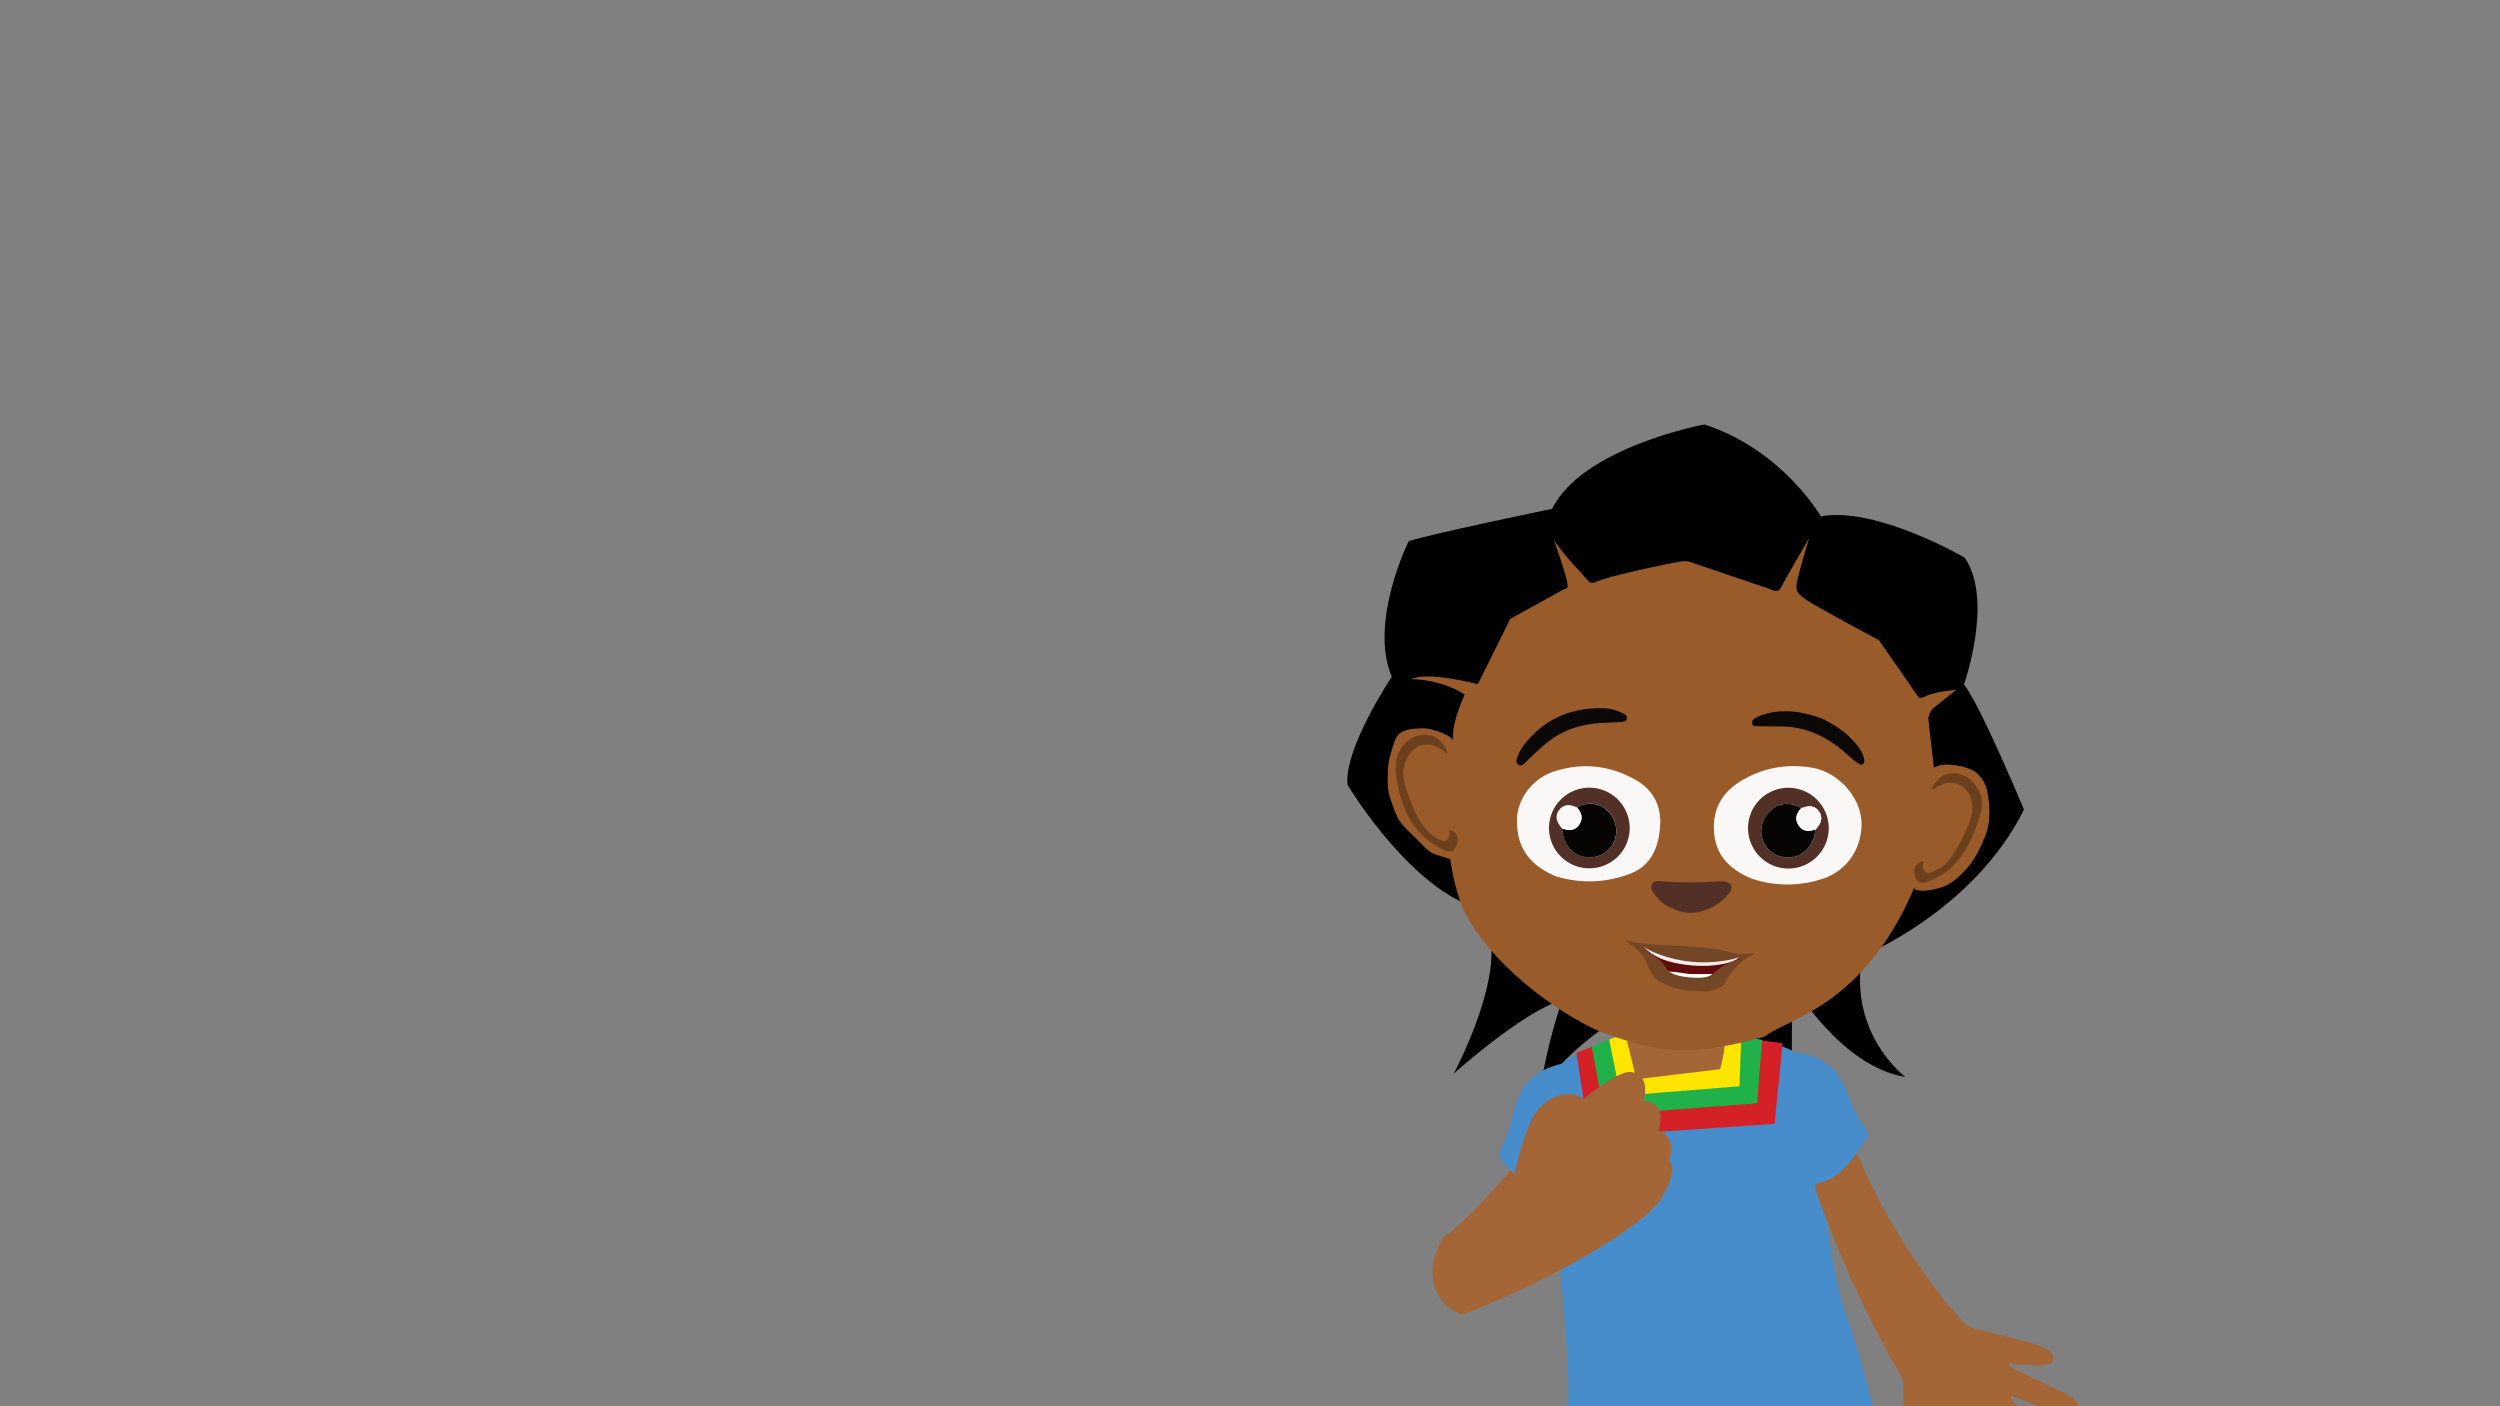 <svg id="Layer_3" data-name="Layer 3" xmlns="http://www.w3.org/2000/svg" xmlns:xlink="http://www.w3.org/1999/xlink" viewBox="0 0 1920 1080">
  <rect x="0" y="0" width="1920" height="1080" fill="#808080" stroke="none"/>
  <defs>
    <style>
      .cls-1 {
        fill: none;
      }

      .cls-2 {
        clip-path: url(#clip-path);
      }

      .cls-3 {
        fill: #488dcb;
      }

      .cls-4 {
        fill: #a46636;
      }

      .cls-5 {
        fill: #d42027;
      }

      .cls-6 {
        fill: #21b14b;
      }

      .cls-7 {
        fill: #fde500;
      }

      .cls-8 {
        fill: #9a5b2a;
      }

      .cls-9 {
        fill: #6c401d;
      }

      .cls-10 {
        fill: #faf8f7;
      }

      .cls-11 {
        fill: #522f27;
      }

      .cls-12 {
        fill: #060504;
      }

      .cls-13 {
        fill: #600b0c;
      }

      .cls-14 {
        fill: #f2ecec;
      }

      .cls-15 {
        fill: #fff;
      }

      .cls-16 {
        fill: #734725;
      }

      .cls-17 {
        fill: #0c0807;
      }
    </style>
    <clipPath id="clip-path">
      <rect class="cls-1" width="1920" height="1080"/>
    </clipPath>
  </defs>
  <title>Akili-trying-4</title>
  <g class="cls-2">
    <path d="M1309.69,769.13s51.16,39.6,66.87,74.27c0,0-1.66-66.89,1.35-85.88,0,0,36.26,61.68,85.45,69.59,0,0-43.69-32.58-33.27-92.7,0,0,85.83-34.75,124.33-112.7,0,0-34.23-81.84-46.09-96,0,0,23.13-65.1.44-97.55,0,0-68.44-39.62-110.3-31.56,0,0-29.54-51.23-89.51-70.61,0,0-93.23,17.24-117,64.79,0,0-95.88,19.84-110.12,24.91,0,0-30.7,61.8-13,104.08,0,0-36.91,55.34-33.92,83,0,0,41.64,70,90.92,91.52s-9.51,130.44-9.51,130.44,52.15-47.18,83.44-56.85c0,0-11.8,34-16.54,67.23,0,0,61.78-81.33,126.48-65.9"/>
    <path class="cls-3" d="M1197.46,1270s33.66,8.22,68.33,1.46,44.87-5,51.52-4.2,57.73,10.09,82.36,7,56.43-3.63,73.57-23.61a731.44,731.44,0,0,1-20.11-95c-7.4-52.26-24.16-115.74-36.31-148.86s-19.88-121.68-19.88-121.68,3.17-52.39-9.35-69.74c-13.56-18.79-80.19-22.77-95.18-24.86-39.59-5.55-78.23,18.16-88.54,22.61s-8.84,103.64-8.32,123.67,9.44,103,9,131-4.5,87.32-2.79,116.23-4.29,85.91-4.29,85.91"/>
    <path class="cls-4" d="M1192.71,908.15c-.87-6.43-4.42-11.29-9.58-15.22a16.67,16.67,0,0,0-8-3.52c-8-.92-13.8,7.77-19,13.91a428.23,428.23,0,0,1-47,47.62,32.34,32.34,0,0,0,1.37,13.5c4.23,13,15.59,22.32,28.5,26.08q19.41-22.53,37.32-46.42C1184.77,932.76,1194.5,921.4,1192.71,908.15Z"/>
    <path class="cls-3" d="M1232.44,874.67A29,29,0,0,1,1227,883c-4.55,5.08.78,3-5.06,7.82-7.74,6.32-13.7,14.47-18.43,23.27-1,1.82-2,3.73-3.73,4.86-1.25.82-4.58.69-6.07.48-10.9-1.54-18.07-5.84-25.86-13-4.57-4.17-8.37-8.71-12.69-13.14-2.1-2.15-3.84-4.13-3.65-7.14.11-1.66,1.78-5.59,2.54-7.07,4.63-9,6.35-16.92,8.89-26.75,2.78-10.82,6.66-18.71,14.4-25.27,5.25-4.44,11.75-7.17,18.34-9.1,8.12-2.38,4.07-1.33,12.4.12s16.39,5.9,20.93,13c2.55,4,3.89,8.7,5.2,13.29,1.44,5.06,2.89,10.24,2.56,15.5s-2.33,10-4.33,14.76"/>
    <path class="cls-4" d="M1579.68,1116c-9.13-14.83-21-26.17-34.91-41.46-.75-.84,0-2.37,1-2.07,10.7,3,30.61,14.75,45.46,12.73a5.63,5.63,0,0,0,4.5-4.31c1-3.89-3.82-7.22-7.52-9.8l-41-19.55c-2.93-1.78-5-2.07-4.33-3.9s3.75.45,5.23.47c8.65.08,9.82-.32,18.4.72a32.69,32.69,0,0,0,8.23-1.83c3.48-2.14,2.89-6.77-.08-8.93-5.86-4.25-13-6.2-20-8.06-10.74-2.86-21.87-5.45-32.6-8.31-5.64-1.5-10.35-1.86-14.59-6.69-5.32-6.06-12.82-14.2-17.63-20.67-24.5-33-41.13-58.4-58.3-96.63-3.3-7.35-6.43-17.32-14.38-18.67a16.64,16.64,0,0,0-8.69,1.13c-6,2.33-10.82,6-13.45,11.94-5.42,12.22.74,25.85,5.73,39.11a858.65,858.65,0,0,0,51.71,112.46c3.67,6.65,9,12.66,9.24,20.25.47,15.31.17,32.42,5.35,47.57a7.49,7.49,0,0,0,9,5c3.63-1.09,5.8-4.29,7.12-7.85a124.32,124.32,0,0,1,7.45-16.35c3.26-3.13,8.12,4.16,10.12,9.18,4.44,11.12,10.8,21.12,18.18,30.54,3.62,4.63,7.94,10.78,13,7.82,2.78-1.62,2.77-6.68,2.39-9.87s-2.46-9.27-3.55-12.29c-3.83-10.69-5.73-15.81-8.41-26.13,1.12-2.47,13,8.46,29.4,20.61,1.11.83,24.38,19,29,14.08,2.05-2.19.42-7.66-1.15-10.21"/>
    <path class="cls-3" d="M1339.39,869.22a29.26,29.26,0,0,0,6.53,7.46c5.22,4.4,12.52,3.69,19,7.61,8.53,5.2,15.56,12.45,21.45,20.52,1.21,1.67,2.49,3.42,4.36,4.3,1.36.64,4.64,0,6.08-.36,10.59-3,17.09-8.27,23.84-16.39,4-4.76,7.09-9.78,10.75-14.76,1.79-2.43,3.24-4.63,2.63-7.58-.33-1.63-2.53-5.29-3.48-6.65-5.84-8.31-8.62-15.89-12.49-25.28-4.25-10.33-9.17-17.61-17.75-23-5.8-3.68-12.61-5.49-19.41-6.49-8.37-1.25-17.08-1.33-25.13,1.26s-15.43,8.1-18.93,15.8c-2,4.34-2.66,9.14-3.33,13.87-.73,5.21-1.45,10.55-.4,15.71s3.68,9.59,6.31,14"/>
    <polygon class="cls-5" points="1369.07 801.22 1347.5 798.31 1222.6 803.84 1210.7 808.54 1220.52 872.92 1362.89 863.08 1369.07 801.22"/>
    <path class="cls-6" d="M1353.3,798.68l-17-3.52-100.47,3.13c-2.22.34-13.44,5.63-13.44,5.63l9.94,52.41,117.06-9.05Z"/>
    <polygon class="cls-7" points="1337.33 795.06 1314.58 790.65 1247.83 793.56 1235.83 798.39 1244.53 841.56 1335.92 834.25 1337.33 795.06"/>
    <path class="cls-4" d="M1256.71,828.86l-7.57-31.12s10.39-2.38,13.2-11.64,6.55-20.93,29.73-22.22c22.38-1.23,17.72,9.16,19.14,13.24a100.34,100.34,0,0,1,2.71,10.3s.61,6.35,8.35,7.69c5.78,1-1.22,26-1.22,26Z"/>
    <path class="cls-8" d="M1485.64,593.22l-4.74-41.42s.64-5.48,4-8,17.37-14,17.37-14-18.13,1.36-24.5,5.6c-2.35.23-3.18,2.13-5.42-1.36S1443,491.66,1443,491.66s-49.64-26.41-56.28-31.31-8.25-6.36-6.33-14.79,7.75-28.7,9.1-32.37c0,0-19.63,33.54-21.66,38.17s-7.21,1.62-8.48,1.06-61.59-20.84-61.59-20.84-2-1.12-7.93-.2-56,11.17-64.81,15.85c-3.14.89-4.52,0-5.42-1.36s-22.3-23-26.7-32.44c0,0,10.58,29.17,10.76,34.51,1.51,5.17-2.25,4-3.44,5s-40.29,22.28-40.29,22.28L1135,525.52s-37.89-10.25-51.44-3.88c0,0,22.08-.65,41.25,11.72,0,0-10.13,22.65-8.77,32.76-10.24,63.71-2.59,103.64,6.36,129.1,19.39,44,73.69,82.75,106.54,97.08,50.2,18.9,75,17.67,126.13,3.87,16.38-13.41,75.38-22.27,114.44-113Z"/>
    <path class="cls-8" d="M1105.83,657.3c3.37.88,8.29,3.24,10.22,2.21,2.82-1.49,4.49-5.33,6.07-8.11,7.19-12.62,5.5-28.22,3.59-42.63L1124,595.65c-.77-5.85-1.56-11.77-3.67-17.28s-3.11-10.45-8.28-13.3-13.65-5.91-19.67-5.75c-5.27.14-12.81.49-17,3.67-4.47,3.37-5.71,11.11-7.45,16.43-2.41,7.36-2.13,15.07-2.14,22.81,0,7.26,3.37,15.35,6,22.14,3.47,9.15,10.46,14.09,17.31,21.08s8.55,9.68,16.83,11.85"/>
    <path class="cls-9" d="M1094.81,571.9c2.32.07,5,0,7.1,1a47.36,47.36,0,0,1,9.35,5.62c.34-2.65-1.59-4.74-3.94-8a15.08,15.08,0,0,0-4.26-4c-2.26-1.49-5.76-2.13-8.46-2.17-9.2-.12-16.95,6-20.74,14.4s-1.11,23.11,1.35,32c5.89,21.16,16.46,32,26.87,38.28.45.28,9.6,7.12,13.93,4a7.71,7.71,0,0,0,1.39-1.57c1-1.67,2.71-4.89,1.88-8.24a7,7,0,0,0-6.59-5.69c1,3,.76,6.33-2,8a5.24,5.24,0,0,1-2.76.43c-.93,0-5-2.72-5.76-3.18-4.78-2.72-8.34-7.11-11.25-11.77a70.2,70.2,0,0,1-5.2-9.9c-2.92-7-6.77-16.15-7.9-24.66-1.15-8.71,4.35-20.87,12.64-23.78a11.78,11.78,0,0,1,4.31-.74"/>
    <path class="cls-10" d="M1316.38,638.61c-1.16-16.13,5.54-29.08,19-37.75,17.27-11.08,36.5-14.67,56.66-11.19,19.8,3.42,37.24,22.68,37.62,42.52.3,15.79-8,35.38-29.91,42.74a86.22,86.22,0,0,1-54.3-.06c-19.13-8-27.91-19.6-29.11-36.26"/>
    <path class="cls-10" d="M1165,629.62c.32-15.74,11.52-31.38,27.87-36.9,22.19-7.48,44-5,64.1,6.7,13,7.6,19.1,20.06,18,35.23-1.2,16.05-6.71,30.1-23,36.36a86.82,86.82,0,0,1-57.33,1.9c-21.19-9.1-30-23.32-29.56-43.29"/>
    <path class="cls-11" d="M1345,623.79a31,31,0,1,1,16,40.61,31.05,31.05,0,0,1-16-40.61m52.06-.49c-3-4.39-7.34-5.19-13.8-2.51-4.26-4.07-14.58-4.57-20.25-1-8.45,5.35-12.37,15.75-9.36,24.85,3.09,9.37,11.49,14.65,21.92,13.76,9.1-.77,16.76-8.55,18.23-18.53.14-.93.3-1.85.45-2.77,4.87-5.15,5.74-9.45,2.81-13.81"/>
    <path class="cls-12" d="M1383.24,620.79c-4.26-4.07-14.59-4.57-20.25-1-8.45,5.34-12.37,15.74-9.36,24.84,3.09,9.37,11.49,14.65,21.92,13.76,9.1-.77,16.76-8.55,18.23-18.53.14-.93.3-1.85.45-2.77-5,1.51-9.71,1.77-12.91-3.2-3.08-4.79-1.84-9.2,1.92-13.12"/>
    <path class="cls-10" d="M1383.24,620.79c-3.76,3.92-5,8.33-1.92,13.12,3.2,5,8,4.71,12.91,3.2,4.87-5.15,5.74-9.45,2.81-13.81s-7.34-5.19-13.8-2.51"/>
    <path class="cls-11" d="M1232,664.68a30.95,30.95,0,1,1,17.45-40,30.81,30.81,0,0,1-17.45,40m-32.24-28.47c.12.93.24,1.86.35,2.78,1.11,10,8.49,18.09,17.56,19.18,10.38,1.26,19-3.71,22.4-13,3.32-9-.22-19.52-8.47-25.17-5.53-3.78-15.87-3.65-20.27.26-6.36-2.91-10.78-2.27-13.89,2s-2.36,8.58,2.32,13.9"/>
    <path class="cls-12" d="M1211.28,620.3c4.4-3.91,14.74-4,20.27-.26,8.25,5.65,11.79,16.18,8.47,25.17-3.43,9.25-12,14.22-22.4,13-9.07-1.09-16.45-9.15-17.56-19.17-.11-.93-.23-1.86-.35-2.79,4.89,1.7,9.64,2.12,13-2.73,3.25-4.67,2.18-9.13-1.44-13.18"/>
    <path class="cls-10" d="M1211.28,620.3c3.62,4.05,4.69,8.51,1.44,13.18-3.37,4.85-8.12,4.43-13,2.73-4.68-5.32-5.4-9.65-2.32-13.9s7.53-4.92,13.89-2"/>
    <path class="cls-13" d="M1335.15,737.23s3.74-3.07-1.45-1.43-18.31,4-31,3.12a98.48,98.48,0,0,1-31-6.91,52.43,52.43,0,0,1-8.86-4.38c-.87-.34-1.3.47,0,1.43s13.21,8.43,16,13.6,8.81,6.18,10.13,6.63,13.84,2.89,22.23.88c8.16-3,8.74-8.72,23.93-12.94"/>
    <path class="cls-14" d="M1336.58,734.09s-1.69,4.83-18,7-33-1.06-41.65-4.31a43.84,43.84,0,0,1-14.77-9.65Z"/>
    <path class="cls-15" d="M1315,748s-14.75.27-17.73,0-15.69-2.84-20.15-1.33,29.7,13.65,37.88,1.36"/>
    <path class="cls-16" d="M1248.4,722.2c4,3.87,10.72,7.22,14.66,14.43,1.2,2.19,2.69,6.67,4.21,8.66,1.19,1.55,2.4,5,4,6.18a49.5,49.5,0,0,0,17.69,8.24c4.86,1.23,10,1.06,14.93,1.57a31.21,31.21,0,0,0,16.13-2.54,10.89,10.89,0,0,0,3-1.84,17.68,17.68,0,0,0,3.19-4.69,44.26,44.26,0,0,1,20-18.9.52.52,0,0,0-.26-1c-1.79.11-3.51.21-7.25.47a16.43,16.43,0,0,1-3.64-.16,70.49,70.49,0,0,1-8.42-1.73,81.11,81.11,0,0,0-11.75-2.42c-5.46-.71-16.09-1.5-21.58-1.84-17.33-1.08-31.53-.81-44.83-4.45m14.43,5.43a52.43,52.43,0,0,0,8.86,4.38,98.48,98.48,0,0,0,31,6.91c12.72.85,25.85-1.48,31-3.12s1.44,1.43,1.44,1.43c-15.19,4.22-15.77,9.9-23.93,12.94-8.39,2-20.91-.43-22.23-.88s-7.3-1.46-10.13-6.63-14.72-12.63-16-13.6-.87-1.77,0-1.43"/>
    <path class="cls-11" d="M1284.88,697.77c15.73,8.26,34.17-.46,43-11.6,3.71-4.67,2.21-8.21-3.62-9.06a25.1,25.1,0,0,0-5.61-.23,260.79,260.79,0,0,1-42.2-.08c-2.8-.22-6-.62-7.65,2.24-1.83,3.14.38,5.72,2.15,8.14a29.44,29.44,0,0,0,13.91,10.59"/>
    <path class="cls-17" d="M1398.87,551.66c-14.45-5.15-30-8-46.17-2.35a34.21,34.21,0,0,0-4.1,1.84c-1.79.9-3.27,2.39-3,4.37.32,2.48,2.7,2.18,4.51,2.22,6,.13,12,.19,18,.22,21.16.09,38,9.78,53,23.67a36.93,36.93,0,0,0,5.27,4.16c1.32.84,2.9,2.32,4.55.86,1.45-1.28.84-3.17.46-4.78-1.27-5.32-4.8-9.37-8.32-13.19-6.53-7.1-14.5-12.36-24.19-17"/>
    <path class="cls-17" d="M1167,577.46c-1.65,3.85-3.83,7.71-1,9.74,3.15,2.25,5.55-1.87,7.74-3.87,5.4-5,10.57-10.13,16.45-14.54,12.86-9.66,27.6-13.24,43.36-13.72,3.94-.12,7.89-.33,11.82-.64,1.66-.13,3.64-.41,4.07-2.4.49-2.27-1.34-3.25-3-4.17a33.21,33.21,0,0,0-15.15-3.92c-25.83-.64-46.82,8.95-62.24,30a26.18,26.18,0,0,0-2,3.54"/>
    <g>
      <path class="cls-8" d="M1481.14,683.74c-3.45.56-8.56.43-10.38-.77-2.68-1.75-4-5.73-5.3-8.64-6-13.24-2.86-28.61.37-42.78q1.49-6.45,3-12.9c1.31-5.76,2.65-11.57,5.26-16.87s6.9-10.4,12.31-12.76,9.07-2,15.05-1.33c5.24.63,13.1,2.73,17,6.28a25.27,25.27,0,0,1,7.74,13.72,76.05,76.05,0,0,1,1.23,23.47c-.66,7.22-4.18,14.7-7.37,21.22a66.37,66.37,0,0,1-17.2,22.2c-7.46,6.32-13.22,7.77-21.66,9.16"/>
      <path class="cls-9" d="M1500.71,601.46c-2.31-.14-5-.49-7.16.35a47.59,47.59,0,0,0-9.83,4.73c-.09-2.67,2-4.57,4.67-7.64a15,15,0,0,1,4.62-3.6,17,17,0,0,1,8.62-1.37c9.17.73,16.32,7.55,19.32,16.25s-.71,18.43-4,27c-7.83,20.52-18.82,31.64-29.75,36.9-.48.23-10.22,6.19-14.25,2.71a7.91,7.91,0,0,1-1.24-1.69c-.86-1.76-2.24-5.12-1.11-8.38a7,7,0,0,1,7.1-5c-1.28,2.92-1.35,6.23,1.2,8.16a5.18,5.18,0,0,0,2.71.68c.92.07,5.19-2.25,6-2.63,5-2.26,7-4.66,10.33-9a69.26,69.26,0,0,0,6.09-9.37c3.56-6.72,8.25-15.46,10.16-23.82,2-8.57-1.31-19.42-9.3-23.09a11.77,11.77,0,0,0-4.23-1.14"/>
    </g>
    <path class="cls-4" d="M1281.78,891.63c6.43-20.28-8-23.3-8-23.3,6.93-24.15-11.52-22.73-11.52-22.73,5.8-22.42-10.41-22.26-10.41-22.26-9.1-1-35.16,20.21-35.16,20.21-17-8.8-32.63,2.3-39.16,14.19-9,16.39-15.2,47.75-15.2,47.75-15.37,16.76-34.2,31.58-53.6,44.33a75.47,75.47,0,0,0-7.22,16.66c-4.07,14.55.58,30.68,13.49,39.2a39.72,39.72,0,0,0,8,4.06c77.7-30.07,141.9-71.29,152.32-88.62C1290.59,895.88,1281.78,891.63,1281.78,891.63Z"/>
  </g>
</svg>
